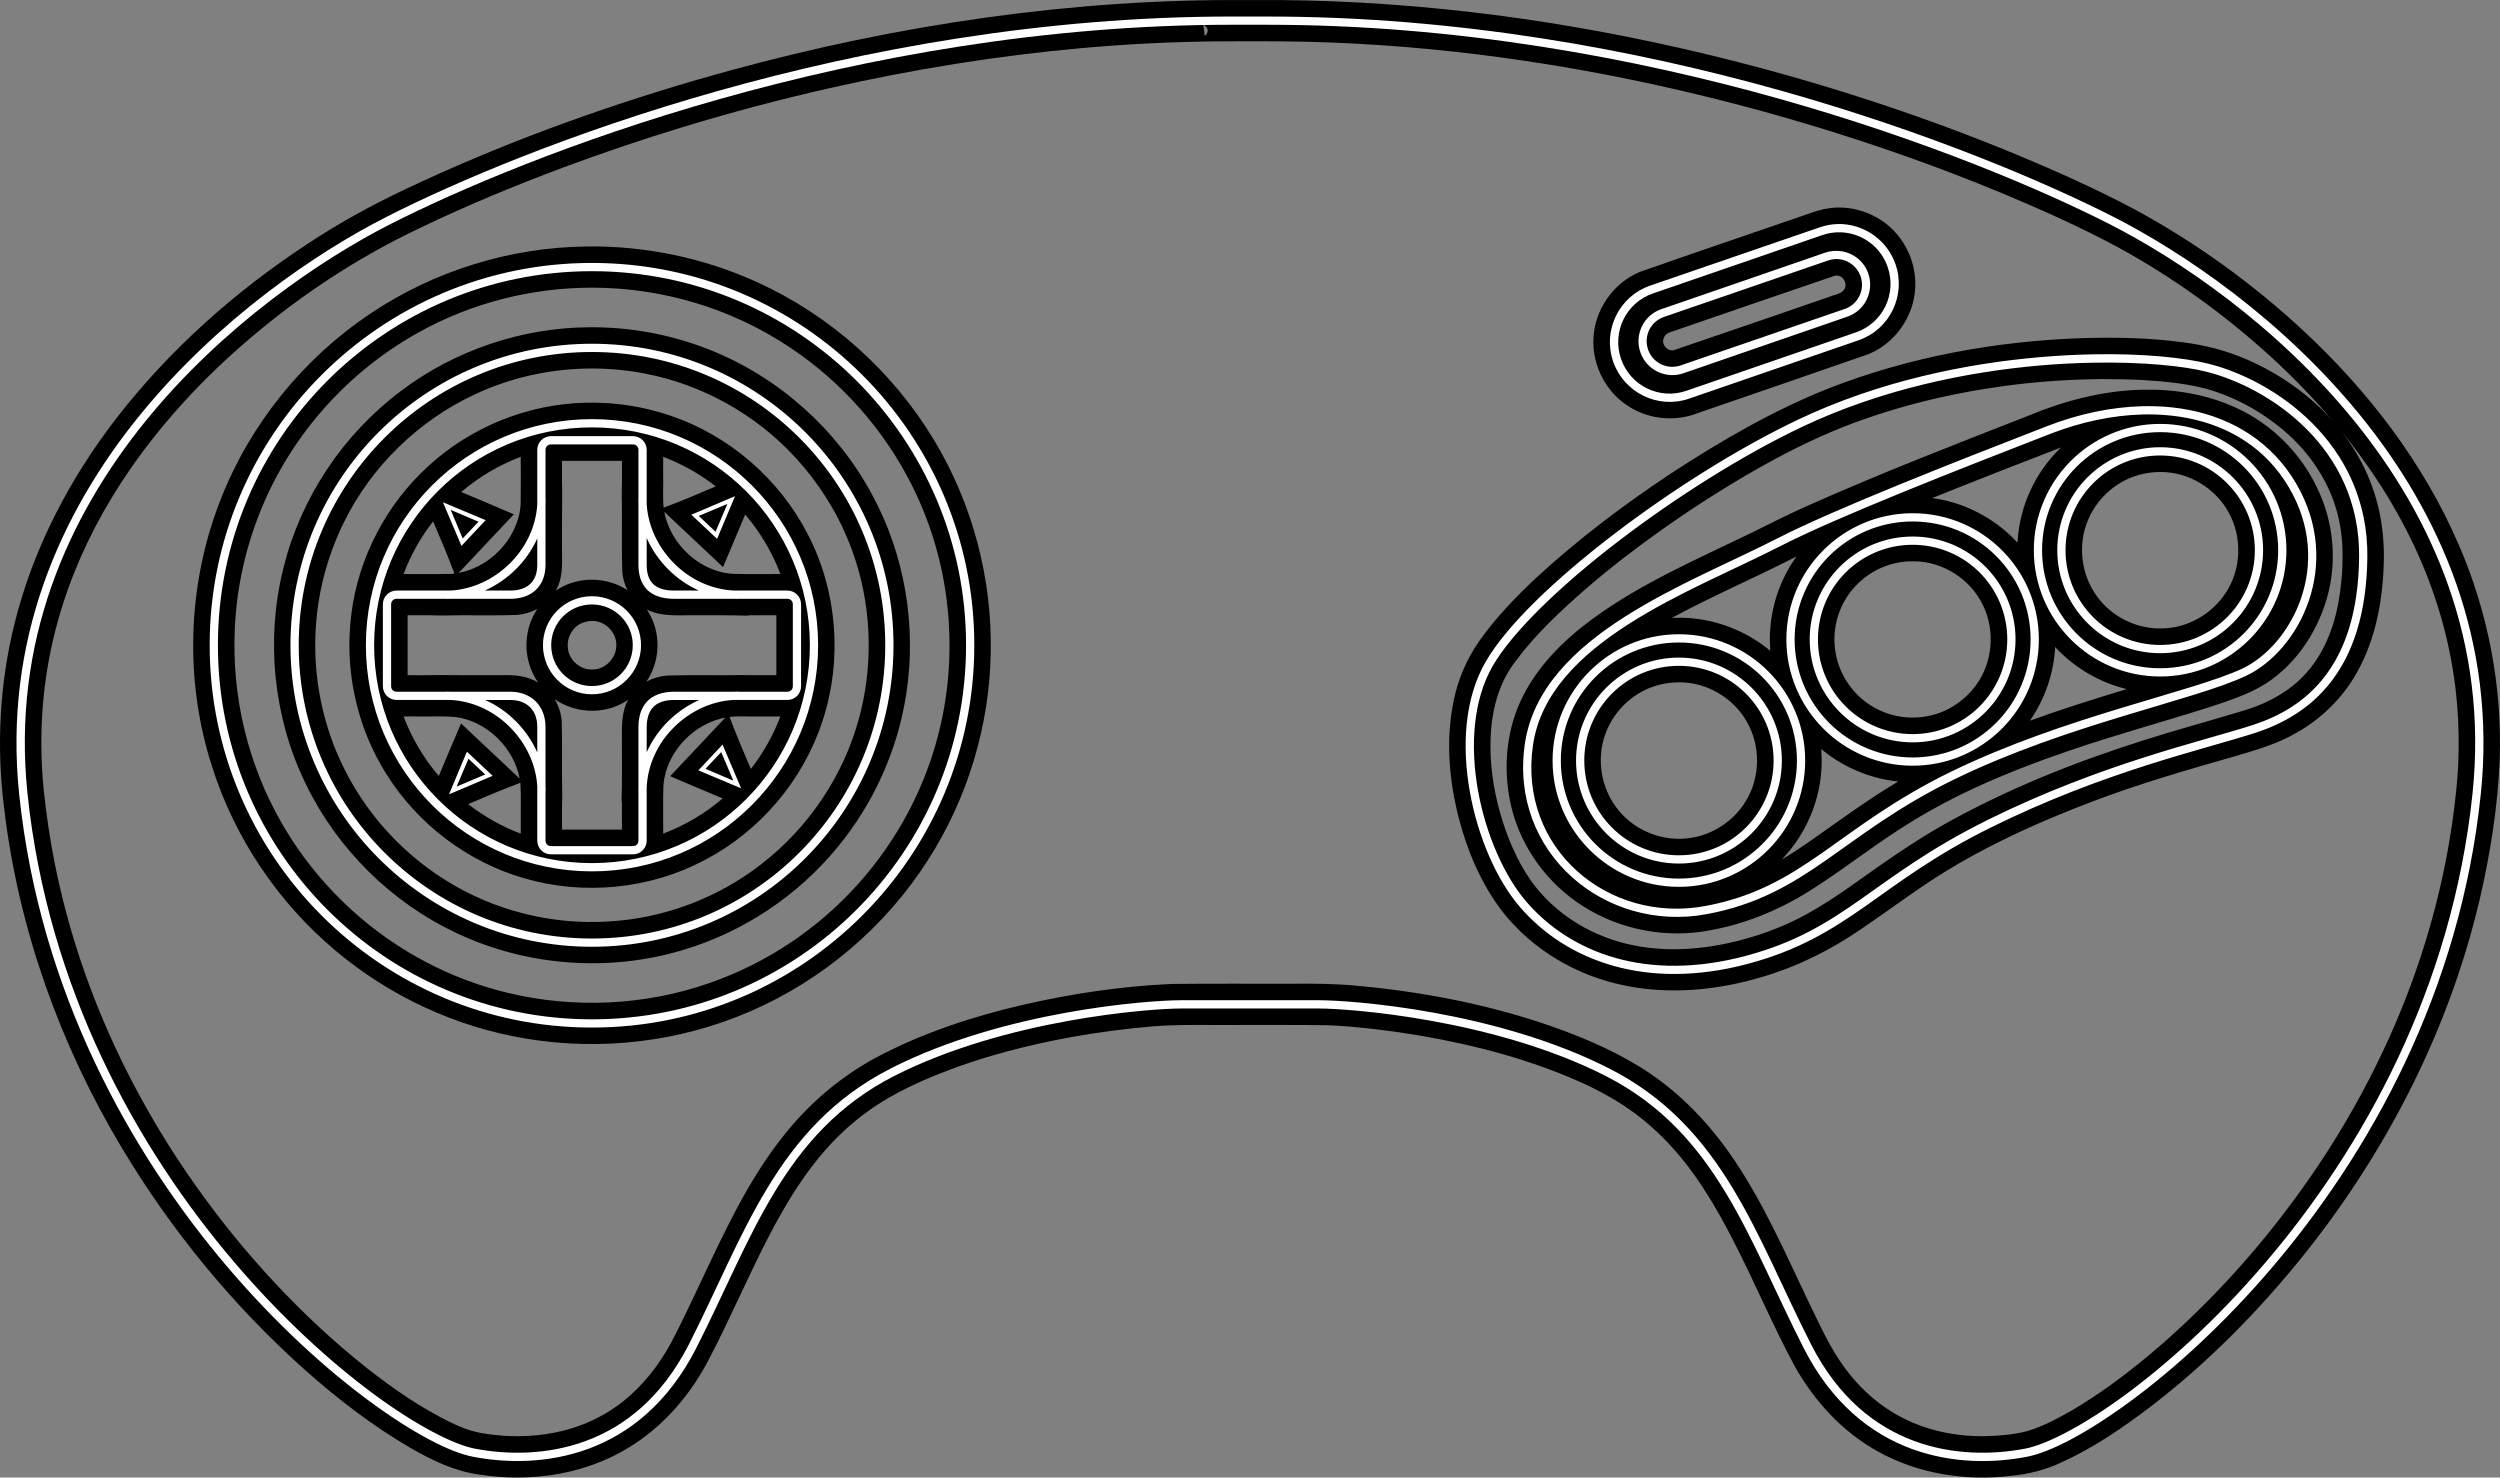<?xml version="1.0" encoding="UTF-8" standalone="no"?>
<!-- Generator: Adobe Illustrator 13.0.0, SVG Export Plug-In . SVG Version: 6.00 Build 14948)  -->

<svg
   version="1.1"
   id="Layer_3"
   x="0px"
   y="0px"
   width="606.192"
   height="358.272"
   viewBox="0 0 606.192 358.272"
   enable-background="new 0 0 598.189 350.26"
   xml:space="preserve"
   sodipodi:docname="controller.svg"
   inkscape:version="1.1.2 (0a00cf5339, 2022-02-04)"
   xmlns:inkscape="http://www.inkscape.org/namespaces/inkscape"
   xmlns:sodipodi="http://sodipodi.sourceforge.net/DTD/sodipodi-0.dtd"
   xmlns="http://www.w3.org/2000/svg"
   xmlns:svg="http://www.w3.org/2000/svg"
   xmlns:rdf="http://www.w3.org/1999/02/22-rdf-syntax-ns#"
   xmlns:cc="http://creativecommons.org/ns#"
   xmlns:dc="http://purl.org/dc/elements/1.1/"
   xmlns:ns="&amp;ns_sfw;"><rect x="0" y="0" width="606.192" height="358.272" fill="#808080" stroke="none"/><defs
   id="defs30" /><sodipodi:namedview
   id="namedview28"
   pagecolor="#ffffff"
   bordercolor="#666666"
   borderopacity="1.0"
   inkscape:pageshadow="2"
   inkscape:pageopacity="0.0"
   inkscape:pagecheckerboard="0"
   showgrid="false"
   fit-margin-top="0"
   fit-margin-left="0"
   fit-margin-right="0"
   fit-margin-bottom="0"
   inkscape:zoom="1.0263804"
   inkscape:cx="271.3419"
   inkscape:cy="63.816497"
   inkscape:window-width="1920"
   inkscape:window-height="996"
   inkscape:window-x="1920"
   inkscape:window-y="0"
   inkscape:window-maximized="1"
   inkscape:current-layer="Layer_3" />
<path
   id="path884"
   style="fill:#000000"
   d="M 294.781,0.027 C 252.177,0.487 209.778,7.516 168.902,19.381 144.621,26.475 120.78,35.196 97.92,46.054 89.827,49.898 81.959,54.228 74.491,59.183 56.947,70.711 41.031,84.864 28.164,101.488 16.804,116.216 8.008,133.081 3.529,151.187 c -3.649,14.622 -4.432,29.923 -2.516,44.862 3.442,29.049 13.488,57.186 28.505,82.245 12,20.062 27.011,38.337 44.455,53.906 7.928,7.039 16.377,13.549 25.554,18.884 5.221,3.015 10.8,5.71 16.844,6.483 11.464,1.765 23.602,0.241 33.879,-5.3 9.194,-4.927 16.499,-12.946 21.354,-22.111 3.083,-5.788 5.79,-11.77 8.62,-17.683 2.474,-5.242 4.96,-10.482 7.723,-15.58 0.554,-1.007 1.229,-2.242 1.859,-3.319 4.704,-8.219 10.447,-15.988 17.848,-21.981 0.743,-0.598 1.702,-1.351 2.561,-1.969 6.724,-4.904 14.448,-8.21 22.231,-11.034 3.825,-1.358 7.584,-2.518 11.526,-3.585 5.173,-1.397 10.466,-2.563 15.672,-3.512 6.627,-1.192 13.308,-2.085 20.02,-2.631 1.006,-0.065 2.282,-0.167 3.394,-0.211 5.293,-0.226 10.593,-0.071 15.889,-0.119 7.674,0.017 15.35,-0.047 23.022,0.063 3.817,0.15 7.865,0.533 11.758,0.988 3.569,0.421 7.213,0.947 10.671,1.541 13.484,2.319 26.842,5.846 39.335,11.497 6.071,2.769 11.871,6.233 16.832,10.723 0.947,0.825 2.012,1.878 2.796,2.646 7.223,7.244 12.49,16.134 17.109,25.189 5.081,9.913 9.386,20.211 14.663,30.024 4.756,8.492 11.585,15.971 20.151,20.712 9.827,5.503 21.471,7.278 32.585,5.921 4.055,-0.428 8.07,-1.396 11.765,-3.148 7.847,-3.505 14.973,-8.408 21.8,-13.58 13.994,-10.728 26.44,-23.394 37.447,-37.146 20.123,-25.234 35.143,-54.729 42.468,-86.227 2.524,-10.925 4.269,-22.059 4.763,-33.269 0.659,-17.898 -2.779,-35.915 -9.909,-52.341 C 587.655,112.259 574.213,94.765 558.421,80.105 546.174,68.727 532.502,58.874 517.817,50.886 508.41,45.858 498.651,41.521 488.811,37.418 462.45,26.517 435.13,17.973 407.323,11.635 373.398,3.945 338.624,-0.245 303.816,0.011 c -3.012,-0.002 -6.023,-0.011 -9.035,0.016 z M 292.035,6.15 c 0.653,0.373 1.055,1.182 0.631,1.878 -0.283,0.772 -0.732,0.782 -0.64,-0.102 -0.078,-0.619 -0.156,-1.238 -0.234,-1.857 0.081,0.027 0.161,0.053 0.242,0.08 z m 12.082,3.854 c 8.25,-0.017 16.429,0.125 24.645,0.581 8.034,0.425 15.99,1.086 24.026,1.971 14.078,1.544 28.221,3.802 42.093,6.635 23.029,4.713 45.719,11.068 67.873,18.921 7.535,2.684 15.271,5.65 22.699,8.739 9.551,3.986 19.018,8.216 28.136,13.124 13.364,7.289 25.786,16.28 37.039,26.523 5.335,4.884 10.385,10.082 15.052,15.608 -5.739,-6.461 -12.998,-11.525 -20.915,-14.956 -4.807,-2.088 -9.914,-3.431 -15.108,-4.1 -7.962,-1.107 -16.027,-1.287 -24.053,-1.087 -21.173,0.665 -42.351,4.463 -62.119,12.182 -13.526,5.367 -26.161,12.719 -38.319,20.661 -11.37,7.531 -22.293,15.779 -32.351,25 -5.202,4.854 -10.197,10.005 -14.277,15.854 -2.927,4.235 -4.985,9.052 -6.022,14.095 -2,9.391 -1.19,19.196 1.16,28.444 2.089,8.104 5.416,15.999 10.511,22.685 7.294,9.396 18.167,15.76 29.784,18.089 11.042,2.27 22.564,1.124 33.303,-2.081 8.572,-2.513 16.655,-6.547 24.001,-11.61 7.871,-5.314 15.401,-11.154 23.655,-15.885 10.181,-5.912 20.99,-10.669 31.974,-14.871 11.475,-4.379 23.277,-7.809 35.082,-11.166 5.074,-1.509 10.237,-2.962 14.835,-5.661 6.137,-3.445 11.331,-8.568 14.736,-14.738 4.57,-8.162 6.249,-17.616 6.464,-26.879 0.185,-7.425 -1.164,-14.924 -4.293,-21.681 -1.605,-3.503 -3.639,-6.806 -6.01,-9.842 7.964,9.809 14.744,20.631 19.654,32.289 4.529,10.731 7.482,22.348 8.42,34.038 0.401,4.758 0.473,9.542 0.27,14.312 -0.034,0.527 -0.078,1.502 -0.112,2.033 -0.408,6.002 -1.219,11.971 -2.236,17.898 -2.796,15.899 -7.68,31.591 -14.336,46.367 -4.073,9.068 -8.81,17.835 -14.104,26.248 -0.956,1.494 -2.024,3.162 -3.058,4.703 -10.601,15.855 -23.181,30.411 -37.489,43.031 -4.143,3.642 -8.541,7.179 -12.949,10.37 -3.081,2.19 -6.356,4.376 -9.539,6.236 -3.382,1.926 -6.862,3.769 -10.597,4.911 -3.475,0.918 -7.093,1.183 -10.674,1.254 -7.852,0.07 -15.806,-1.839 -22.478,-6.058 -4.153,-2.581 -7.753,-5.999 -10.708,-9.885 -0.511,-0.679 -1.174,-1.59 -1.705,-2.39 -3.118,-4.665 -5.371,-9.828 -7.83,-14.853 -5.769,-12.14 -11.205,-24.56 -18.982,-35.592 -5.916,-8.359 -13.316,-15.761 -22.116,-21.065 -7.168,-4.352 -14.979,-7.539 -22.903,-10.224 -14.777,-4.929 -30.189,-7.818 -45.689,-9.198 -5.085,-0.46 -10.193,-0.499 -15.295,-0.449 -9.727,0.022 -19.455,-0.059 -29.181,0.055 -12.103,0.529 -24.132,2.338 -35.935,5.032 -12.362,2.861 -24.539,6.869 -35.77,12.835 -8.714,4.721 -16.393,11.288 -22.507,19.081 -8.554,10.787 -14.32,23.391 -20.16,35.763 -2.294,4.839 -4.551,9.669 -7.026,14.377 -2.973,5.438 -6.875,10.431 -11.769,14.268 -0.411,0.323 -1.105,0.843 -1.647,1.218 -3.362,2.341 -7.105,4.123 -11.029,5.294 -0.457,0.128 -1.236,0.354 -1.831,0.497 -5.451,1.345 -11.147,1.606 -16.718,0.962 -0.373,-0.047 -1.19,-0.147 -1.73,-0.238 -2.426,-0.303 -4.783,-0.995 -7.009,-2.005 -0.358,-0.171 -1.072,-0.472 -1.561,-0.709 -7.271,-3.544 -13.971,-8.156 -20.316,-13.149 -1.966,-1.559 -4.046,-3.264 -6.007,-4.939 -15.234,-13.153 -28.657,-28.621 -39.774,-45.468 -2.097,-3.172 -4.119,-6.429 -6.008,-9.651 -4.622,-7.865 -8.78,-16.135 -12.304,-24.47 -3.15,-7.465 -5.864,-15.115 -8.078,-22.91 -0.255,-0.947 -0.566,-2.009 -0.819,-2.983 -1.057,-3.95 -1.98,-7.915 -2.795,-11.966 -1.163,-5.831 -2.066,-11.855 -2.682,-17.841 -0.136,-1.381 -0.255,-2.689 -0.333,-4.004 -0.829,-12.316 0.388,-24.774 3.667,-36.678 0.355,-1.269 0.791,-2.763 1.219,-4.107 3.311,-10.498 8.192,-20.47 14.172,-29.7 0.993,-1.516 2.119,-3.193 3.217,-4.735 5.879,-8.311 12.639,-15.979 19.977,-23.028 0.514,-0.49 1.261,-1.189 1.865,-1.76 1.189,-1.105 2.364,-2.169 3.532,-3.193 13.181,-11.641 27.931,-21.539 43.832,-29.069 11.311,-5.435 22.915,-10.247 34.666,-14.645 9.494,-3.536 19.263,-6.837 28.957,-9.795 11.823,-3.596 23.742,-6.779 35.816,-9.504 10.031,-2.276 20.184,-4.239 30.383,-5.868 10.142,-1.621 20.461,-2.926 30.744,-3.837 5.321,-0.477 10.595,-0.849 15.951,-1.129 2.969,-0.147 6.096,-0.278 9.056,-0.357 5.596,-0.178 11.195,-0.178 16.794,-0.174 z m 141.342,40.322 c -4.067,0.065 -7.779,1.919 -11.592,3.103 -12.077,4.168 -24.179,8.263 -36.232,12.496 -6.47,2.66 -11.046,9.289 -11.264,16.279 -0.308,6.617 3.254,13.255 8.978,16.606 4.895,2.978 11.182,3.446 16.487,1.297 13.719,-4.739 27.457,-9.422 41.158,-14.21 6.477,-2.591 11.097,-9.154 11.402,-16.118 0.403,-6.776 -3.271,-13.623 -9.2,-16.956 -2.933,-1.706 -6.342,-2.589 -9.736,-2.497 z m -303.152,9.438 C 123.815,59.958 105.417,65.612 90.038,75.891 73.523,86.853 60.498,102.993 53.353,121.49 c -7.954,20.455 -8.658,43.64 -1.894,64.524 5.505,17.263 16.024,32.87 29.914,44.501 13.065,11.007 29.09,18.479 45.949,21.285 18.368,3.115 37.635,0.845 54.715,-6.622 17.534,-7.606 32.7,-20.541 42.984,-36.651 9.572,-14.893 14.894,-32.468 15.206,-50.169 0.377,-18.06 -4.411,-36.206 -13.761,-51.671 C 216.443,90.004 201.291,76.447 183.559,68.408 170.667,62.537 156.47,59.572 142.307,59.763 Z m 303.111,7.049 c 1.707,0.042 2.761,2.358 1.564,3.631 -0.864,0.96 -2.261,1.009 -3.383,1.517 -12.6,4.319 -25.179,8.702 -37.796,12.965 -1.602,0.278 -3.092,-1.559 -2.346,-3.054 0.411,-1.086 1.597,-1.365 2.582,-1.68 12.966,-4.447 25.916,-8.948 38.897,-13.346 0.159,-0.031 0.321,-0.044 0.482,-0.033 z m -301.883,2.943 c 17.04,-0.032 34.058,5.095 48.198,14.616 12.471,8.336 22.718,19.962 29.423,33.381 0.264,0.543 0.682,1.377 0.984,2.045 8.925,18.975 10.522,41.231 4.543,61.318 -0.16,0.533 -0.444,1.45 -0.61,1.978 -0.397,1.219 -0.838,2.505 -1.248,3.596 -5.087,13.67 -13.699,26.004 -24.759,35.511 -0.358,0.304 -0.984,0.835 -1.456,1.223 -0.781,0.638 -1.723,1.389 -2.43,1.929 -0.757,0.583 -1.706,1.274 -2.371,1.76 -2.917,2.071 -5.958,3.967 -9.105,5.668 -1.002,0.535 -2.232,1.178 -3.347,1.71 -0.694,0.348 -1.456,0.681 -2.103,0.989 -2.299,1.042 -4.82,2.037 -7.092,2.84 -15.692,5.516 -32.976,6.318 -49.133,2.4 -0.945,-0.235 -2.152,-0.538 -3.189,-0.837 -4.71,-1.326 -9.302,-3.067 -13.716,-5.179 -0.644,-0.323 -1.576,-0.764 -2.318,-1.158 -0.858,-0.437 -1.711,-0.896 -2.623,-1.409 -13.11,-7.35 -24.251,-18.165 -31.995,-31.046 -0.226,-0.401 -0.652,-1.105 -0.948,-1.629 -8.177,-14.206 -12.099,-30.789 -11.302,-47.152 0.032,-0.485 0.063,-1.247 0.097,-1.731 0.376,-5.738 1.342,-11.435 2.848,-16.984 0.195,-0.682 0.469,-1.667 0.714,-2.458 0.401,-1.315 0.836,-2.636 1.269,-3.84 0.986,-2.779 2.164,-5.612 3.397,-8.181 1.107,-2.347 2.436,-4.794 3.695,-6.927 7.468,-12.572 18.17,-23.188 30.781,-30.584 0.388,-0.224 1.083,-0.625 1.597,-0.913 12.823,-7.186 27.506,-10.943 42.198,-10.935 z m -0.803,9.598 c -16.282,0.121 -32.47,5.596 -45.464,15.412 -14.066,10.525 -24.383,25.979 -28.568,43.054 -4.311,17.334 -2.426,36.166 5.422,52.23 7.633,15.811 20.83,28.857 36.747,36.275 16.927,7.969 36.794,9.432 54.706,4.035 14.598,-4.327 27.818,-13.122 37.475,-24.89 8.76,-10.605 14.626,-23.584 16.693,-37.19 2.555,-16.447 -0.331,-33.717 -8.284,-48.356 -8.476,-15.791 -22.625,-28.451 -39.283,-35.075 -9.331,-3.732 -19.397,-5.599 -29.445,-5.494 z m 0.811,9.996 c 3.257,-0.009 6.708,0.254 9.807,0.713 1.088,0.167 2.006,0.315 3.121,0.539 13.871,2.671 26.802,9.903 36.359,20.301 5.63,6.096 10.134,13.231 13.182,20.951 0.151,0.421 0.459,1.181 0.652,1.738 4.483,12.326 5.172,25.964 2.106,38.707 -0.101,0.364 -0.288,1.152 -0.432,1.677 -3.747,14.082 -12.314,26.784 -23.859,35.656 -10.535,8.179 -23.576,13.053 -36.891,13.806 -13.845,0.872 -27.941,-2.667 -39.67,-10.09 -11.714,-7.333 -21.087,-18.349 -26.363,-31.129 -3.777,-9.109 -5.52,-19.056 -5.047,-28.907 0.029,-0.435 0.055,-1.141 0.088,-1.559 0.249,-3.767 0.837,-7.508 1.722,-11.177 0.136,-0.518 0.345,-1.375 0.529,-2.018 0.954,-3.47 2.2,-6.857 3.69,-10.132 0.202,-0.413 0.541,-1.164 0.814,-1.698 6.672,-13.618 18.149,-24.784 31.905,-31.152 8.819,-4.135 18.555,-6.217 28.287,-6.226 z m 366.33,2.566 c 3.256,0.007 6.601,0.068 9.763,0.237 5.206,0.325 10.447,0.806 15.499,2.167 7.281,2.087 14.036,5.93 19.673,10.975 6.123,5.53 10.729,12.878 12.386,21.011 0.348,1.654 0.584,3.427 0.703,4.997 0.344,5.085 -0.039,10.214 -0.97,15.22 -1.298,6.798 -4.187,13.515 -9.311,18.306 -4.046,3.817 -9.185,6.275 -14.508,7.746 -7.822,2.39 -15.876,4.52 -23.717,7.052 -16.544,5.25 -32.754,11.744 -47.919,20.228 -7.992,4.516 -15.465,9.867 -22.94,15.176 -3.491,2.446 -7.065,4.785 -10.813,6.821 -0.436,0.231 -1.179,0.633 -1.746,0.911 -2.345,1.202 -4.782,2.214 -7.252,3.128 -0.53,0.191 -1.381,0.49 -2.037,0.706 -9.817,3.23 -20.456,4.695 -30.672,2.608 -9.862,-1.957 -19.082,-7.546 -24.906,-15.806 -3.387,-4.929 -5.717,-10.526 -7.359,-16.258 -1.684,-5.968 -2.561,-12.192 -2.311,-18.398 0.03,-0.572 0.077,-1.483 0.146,-2.18 0.497,-5.752 2.277,-11.505 5.825,-16.125 4.929,-6.672 11.051,-12.349 17.28,-17.784 5.841,-5.048 12.053,-9.803 18.303,-14.229 7.752,-5.491 15.776,-10.601 24.051,-15.268 1.089,-0.6 2.232,-1.242 3.38,-1.854 7.022,-3.777 14.359,-7.162 21.967,-9.79 9.354,-3.263 19.013,-5.618 28.789,-7.2 1.688,-0.27 3.458,-0.532 5.238,-0.771 7.694,-1.034 15.635,-1.561 23.457,-1.625 z m 9.494,2.584 c -9.378,0.228 -18.597,2.602 -27.231,6.186 -18.282,7.154 -36.607,14.233 -54.53,22.26 -4.381,1.959 -8.647,4.154 -12.951,6.272 -13.112,6.347 -26.635,12.166 -38.453,20.811 -7.222,5.303 -13.827,11.884 -17.58,20.135 -3.649,8.055 -4.173,17.359 -2.063,25.899 2.46,9.728 8.837,18.343 17.316,23.681 9.145,5.846 20.578,7.917 31.206,5.749 8.952,-1.659 17.452,-5.35 25.047,-10.332 8.02,-5.163 15.439,-11.127 23.612,-16.058 4.914,-3.036 10.152,-5.782 15.325,-8.158 7.252,-3.342 14.943,-6.281 22.516,-8.866 11.435,-3.933 23.118,-7.078 34.629,-10.769 4.529,-1.506 9.143,-2.998 13.206,-5.558 7.789,-5.056 13.089,-13.428 15.243,-22.379 1.964,-8.311 0.973,-17.269 -2.752,-24.953 -4.026,-8.565 -11.126,-15.654 -19.758,-19.559 -7.096,-3.278 -15,-4.556 -22.78,-4.361 z m -377.303,3.148 c -14.045,0.294 -27.898,5.873 -38.228,15.394 -10.148,9.251 -16.916,22.146 -18.63,35.782 -1.764,13.418 1.244,27.423 8.482,38.871 7.573,12.099 19.666,21.304 33.393,25.258 14.429,4.215 30.471,2.663 43.763,-4.388 13.435,-7.014 23.958,-19.407 28.626,-33.833 4.85,-14.746 3.571,-31.416 -3.609,-45.195 -6.879,-13.409 -19.093,-23.987 -33.39,-28.784 -6.549,-2.226 -13.492,-3.268 -20.406,-3.104 z m 357.271,11.258 c -5.77,5.711 -9.419,13.502 -10.06,21.599 -0.063,0.513 0.069,1.501 -0.485,0.635 -5.343,-5.592 -12.595,-9.358 -20.273,-10.371 10.357,-4.168 20.813,-8.249 31.248,-12.283 -0.143,0.14 -0.286,0.28 -0.43,0.42 z m -373.072,1.934 c 0.02,3.604 0.028,7.209 -0.008,10.812 0.007,1.319 -0.24,2.865 -0.649,4.212 -1.951,6.523 -7.697,11.776 -14.394,13.059 4.456,-4.743 8.916,-9.481 13.381,-14.215 -4.244,-1.823 -8.495,-3.627 -12.758,-5.404 4.271,-3.647 9.175,-6.55 14.428,-8.539 z m 35.238,0.199 c 0.589,0.243 1.062,0.425 1.548,0.648 3.746,1.632 7.288,3.737 10.507,6.254 -4.181,1.796 -8.374,3.565 -12.637,5.16 -0.261,-2.811 -0.03,-5.639 -0.117,-8.457 0.001,-1.29 0.015,-2.579 0.005,-3.869 0.231,0.088 0.462,0.176 0.693,0.264 z m -10.695,0.717 c -0.033,2.455 0.066,4.923 -0.049,7.371 -0.034,1.839 0.076,3.687 0.051,5.53 0.04,4.683 -0.092,9.371 0.081,14.05 0.151,1.528 0.571,3.032 1.266,4.402 -4.967,-3.276 -11.809,-3.408 -16.859,-0.234 -0.637,0.512 -0.499,0.215 -0.184,-0.32 1.63,-3.417 1.07,-7.293 1.162,-10.948 -0.017,-4.265 0.014,-8.533 0.046,-12.795 -0.105,-2.344 -0.013,-4.705 -0.044,-7.056 4.844,0 9.688,0 14.531,0 z m 373.025,2.689 c 6.746,-0.05 13.321,3.855 16.547,9.775 3.336,5.952 3.128,13.716 -0.626,19.432 -3.311,5.185 -9.241,8.604 -15.409,8.728 -6.093,0.207 -12.192,-2.725 -15.785,-7.659 -3.958,-5.289 -4.854,-12.691 -2.208,-18.753 2.345,-5.537 7.434,-9.842 13.34,-11.073 1.36,-0.3 2.749,-0.444 4.141,-0.45 z m -361.246,11.082 c 4.239,3.999 8.484,7.987 12.729,11.98 1.794,-4.249 3.6,-8.492 5.377,-12.748 3.646,4.272 6.555,9.172 8.541,14.426 -3.822,0 -7.647,0.058 -11.469,-0.035 -6.517,-0.381 -12.403,-4.815 -15.216,-10.608 -0.679,-1.409 -1.192,-2.903 -1.477,-4.443 0.505,0.476 1.01,0.952 1.516,1.428 z m -57.426,1.225 c 1.666,3.859 3.267,7.643 4.747,11.608 0.56,0.779 -0.047,0.841 -0.755,0.802 -3.767,0.08 -7.535,0.008 -11.303,0.027 1.729,-4.583 4.157,-8.903 7.174,-12.762 0.046,0.108 0.091,0.216 0.137,0.324 z m 330.262,8.443 c -4.541,6.416 -6.763,14.412 -6.184,22.251 0.19,0.831 -0.618,-0.291 -0.924,-0.384 -6.462,-5.033 -14.744,-7.687 -22.932,-7.232 9.885,-5.341 20.227,-9.769 30.223,-14.891 -0.061,0.085 -0.122,0.171 -0.184,0.256 z m 28.672,0.908 c 7.048,0.02 13.84,4.406 16.802,10.795 2.922,6.096 2.27,13.744 -1.73,19.211 -1.135,1.578 -2.516,2.978 -4.078,4.135 -0.296,0.224 -0.97,0.689 -1.436,0.973 -5.307,3.323 -12.285,3.696 -17.926,0.986 -5.585,-2.552 -9.708,-7.994 -10.654,-14.062 -1.057,-6.005 1.039,-12.452 5.463,-16.657 3.568,-3.528 8.543,-5.492 13.559,-5.381 z m -334,11.861 c -2.866,4.452 -3.207,10.338 -0.986,15.129 0.381,0.835 0.831,1.639 1.357,2.392 -2.659,-1.648 -5.873,-1.875 -8.922,-1.76 -5.212,0.01 -10.428,0.007 -15.638,-0.044 -2.348,0.105 -4.713,0.013 -7.067,0.044 0,-4.844 0,-9.688 0,-14.531 2.458,0.031 4.928,-0.063 7.379,0.047 1.857,0.034 3.723,-0.078 5.585,-0.05 4.572,-0.04 9.15,0.101 13.718,-0.088 1.671,-0.175 3.313,-0.665 4.791,-1.469 -0.072,0.109 -0.145,0.219 -0.217,0.328 z m 27.264,0.076 c 3.663,1.62 7.752,1.05 11.636,1.156 4.075,-0.004 8.15,-0.038 12.224,0.086 0.765,-0.216 1.594,-0.008 2.384,-0.09 1.548,0 3.096,0 4.643,0 0,4.844 0,9.689 0,14.533 -2.896,-0.002 -5.795,0.018 -8.686,-0.041 -5.94,0.131 -11.886,-0.074 -17.824,0.121 -1.74,0.151 -3.452,0.645 -4.994,1.467 3.203,-4.639 3.579,-11.022 0.962,-16.012 -0.251,-0.5 -0.535,-0.983 -0.835,-1.454 0.163,0.078 0.327,0.156 0.49,0.234 z m -13.508,2.535 c 3.175,0.073 5.905,3.127 5.572,6.299 -0.179,3.019 -2.959,5.636 -6.01,5.467 -2.808,-0.016 -5.422,-2.273 -5.698,-5.094 -0.381,-2.568 1.096,-5.29 3.543,-6.232 0.818,-0.335 1.711,-0.487 2.594,-0.439 z m 354.748,6.6 c 4.595,4.845 10.594,8.363 17.096,9.914 -7.882,2.388 -15.747,4.847 -23.484,7.672 3.627,-5.248 5.805,-11.505 6.115,-17.883 0.091,0.099 0.182,0.198 0.273,0.297 z m -91.455,8.27 c 6.631,-0.045 13.102,3.721 16.38,9.48 3.417,5.845 3.37,13.538 -0.196,19.307 -2.799,4.699 -7.907,8.114 -13.195,8.908 -6.518,1.115 -13.513,-1.513 -17.669,-6.661 -4.22,-5.07 -5.476,-12.4 -3.168,-18.582 2.142,-5.918 7.381,-10.632 13.554,-11.966 1.407,-0.331 2.851,-0.472 4.295,-0.486 z m -272.631,4.098 c 4.535,3.151 10.739,3.711 15.733,1.322 0.721,-0.332 1.411,-0.728 2.072,-1.168 -1.746,3.132 -1.526,6.823 -1.511,10.283 -0.015,4.71 0.059,9.422 -0.085,14.131 0.196,0.902 0.02,1.858 0.086,2.782 0,1.424 0,2.847 0,4.271 -4.844,0 -9.688,0 -14.531,0 0.02,-2.768 -0.054,-5.544 0.065,-8.305 -0.174,-6.023 0.057,-12.055 -0.139,-18.076 -0.158,-1.851 -0.755,-3.663 -1.71,-5.256 z m 44.826,4.168 c 3.295,0.045 6.59,0.003 9.885,0.018 -1.727,4.573 -4.155,8.879 -7.162,12.732 -1.815,-4.193 -3.549,-8.34 -5.152,-12.631 0.807,-0.084 1.618,-0.11 2.43,-0.119 z m -79.324,0.002 c 3.472,0.099 6.957,-0.139 10.42,0.144 7.641,1.032 14.145,7.402 15.58,14.94 -4.739,-4.46 -9.48,-8.917 -14.221,-13.375 -1.818,4.238 -3.622,8.482 -5.395,12.738 -3.641,-4.273 -6.552,-9.17 -8.537,-14.422 0.717,-0.007 1.435,-0.025 2.152,-0.025 z m 74.461,1.777 c -3.986,4.243 -7.978,8.481 -11.973,12.717 4.235,1.819 8.477,3.619 12.73,5.393 -4.266,3.645 -9.165,6.55 -14.414,8.535 -0.007,-3.796 -0.054,-7.593 0.03,-11.389 0.359,-6.444 4.676,-12.296 10.368,-15.157 1.473,-0.747 3.052,-1.284 4.673,-1.602 -0.471,0.501 -0.943,1.003 -1.414,1.504 z m 267.562,6.494 c 5.196,4.179 11.605,6.859 18.248,7.508 -7.481,4.43 -14.463,9.625 -21.578,14.605 -2.185,1.513 -4.403,2.98 -6.69,4.334 5.979,-6.193 9.559,-14.659 9.687,-23.28 0.02,-1.177 -0.008,-2.355 -0.105,-3.529 0.146,0.12 0.292,0.241 0.438,0.361 z m -315.838,7.98 c 0.173,3.371 0.03,6.75 0.076,10.124 -0.008,0.686 -0.008,1.372 -0.004,2.057 -4.576,-1.73 -8.89,-4.154 -12.744,-7.168 4.185,-1.798 8.383,-3.569 12.65,-5.164 l 0.014,0.099 z" /><path
   id="path3"
   d="m 298.778,4.005 c -91.93,0 -172.379,31.981 -204.969,48.531 -16.879,8.574 -41.049,24.857 -60.094,48.375 -19.045,23.514 -32.958,54.323 -29.063,91.713 5,47.998 27.069,87.064 50.563,114.66 11.747,13.795 23.846,24.717 34.375,32.471 10.529,7.754 19.426,12.372 25.094,13.469 8.126,1.572 18.219,1.684 28.031,-1.939 9.813,-3.622 19.294,-11.037 26.094,-24.375 13.446,-26.375 21.082,-52.288 48,-66 27.04,-13.775 62.088,-16.375 69.594,-16.375 h 33.375 c 7.507,0 42.555,2.601 69.594,16.375 l 0.189,0.102 c 26.761,13.738 34.398,39.594 47.812,65.904 6.8,13.338 16.281,20.753 26.094,24.375 9.813,3.622 19.905,3.512 28.031,1.939 5.667,-1.097 14.564,-5.715 25.094,-13.469 10.53,-7.754 22.628,-18.675 34.375,-32.471 23.495,-27.592 45.562,-66.656 50.562,-114.658 3.895,-37.392 -10.018,-68.202 -29.062,-91.721 C 553.427,77.398 529.257,61.116 512.387,52.542 479.797,35.993 399.348,4.011 307.418,4.011 h -8.625 z m 0.01,1.996 -0.01,0.004 h 8.625 c 91.467,0 171.74,31.894 204.061,48.312 16.654,8.459 40.661,24.618 59.469,47.844 18.809,23.225 32.428,53.457 28.596,90.25 -4.949,47.506 -26.803,86.241 -50.096,113.59 -11.646,13.676 -23.635,24.502 -34.029,32.156 -10.396,7.656 -19.279,12.126 -24.281,13.094 -7.844,1.518 -17.591,1.619 -26.969,-1.844 -9.378,-3.461 -18.405,-10.47 -25,-23.406 -13.343,-26.171 -21.187,-52.769 -48.875,-66.875 -27.567,-14.043 -62.55,-16.594 -70.5,-16.594 h -33.375 c -7.947,0 -42.907,2.535 -70.469,16.562 l -0.031,0.031 c -27.69,14.105 -35.533,40.704 -48.875,66.875 -6.595,12.938 -15.622,19.945 -25,23.406 -9.377,3.461 -19.125,3.361 -26.969,1.844 -4.99,-0.971 -13.874,-5.439 -24.27,-13.09 -10.395,-7.66 -22.385,-18.48 -34.031,-32.16 -23.291,-27.35 -45.145,-66.09 -50.094,-113.59 -3.833,-36.8 9.786,-67.03 28.594,-90.254 18.808,-23.225 42.815,-39.384 59.469,-47.844 C 127.058,37.895 207.317,6.001 298.787,6.001 Z M 445.492,54.326 c -1.421,0.049 -2.855,0.317 -4.271,0.805 l -41.102,14.125 c -7.55,2.6 -11.569,10.855 -8.969,18.406 2.602,7.551 10.855,11.602 18.406,9 l 41.1,-14.156 c 7.55,-2.601 11.571,-10.855 8.971,-18.406 -1.95,-5.662 -7.09,-9.362 -12.719,-9.75 -0.469,-0.032 -0.942,-0.04 -1.416,-0.023 z m 0.072,2 c 0.408,-0.012 0.815,-0.004 1.219,0.023 4.854,0.329 9.251,3.51 10.938,8.406 2.249,6.529 -1.19,13.595 -7.719,15.844 l -41.09,14.156 c -6.529,2.25 -13.595,-1.189 -15.844,-7.719 -2.249,-6.53 1.191,-13.627 7.719,-15.875 l 41.09,-14.156 c 1.224,-0.421 2.463,-0.642 3.688,-0.68 z m -0.533,4.504 c -0.813,0.018 -1.642,0.15 -2.443,0.426 l -39.779,13.719 c -4.277,1.473 -6.537,6.16 -5.062,10.438 1.473,4.278 6.16,6.57 10.438,5.096 l 39.75,-13.721 c 4.277,-1.473 6.566,-6.16 5.094,-10.438 -1.105,-3.208 -3.995,-5.278 -7.188,-5.5 h -0.002 c -0.266,-0.018 -0.536,-0.025 -0.807,-0.02 z m 0.055,1.979 c 0.199,-0.008 0.398,-0.003 0.596,0.01 2.416,0.163 4.627,1.746 5.469,4.188 1.121,3.256 -0.588,6.785 -3.844,7.906 l -39.781,13.688 c -3.255,1.122 -6.785,-0.587 -7.906,-3.844 -1.121,-3.255 0.591,-6.785 3.846,-7.906 l 39.791,-13.688 c 0.61,-0.21 1.222,-0.33 1.83,-0.354 z m -301.559,0.947 c -51.187,0 -92.688,41.501 -92.688,92.687 0,51.186 41.502,92.719 92.688,92.719 51.186,0 92.719,-41.533 92.719,-92.719 0,-51.186 -41.533,-92.687 -92.719,-92.687 z m 0,2 c 50.104,0 90.719,40.582 90.719,90.687 0,50.105 -40.614,90.719 -90.719,90.719 -50.105,0 -90.688,-40.614 -90.688,-90.719 0,-50.105 40.583,-90.687 90.688,-90.687 z m 0,17.594 c -40.373,0 -73.094,32.72 -73.094,73.094 0,40.373 32.72,73.125 73.094,73.125 40.373,0 73.125,-32.753 73.125,-73.125 0,-40.373 -32.752,-73.094 -73.125,-73.094 z m 0,2 c 39.293,0 71.125,31.801 71.125,71.094 0,39.293 -31.832,71.125 -71.125,71.125 -39.293,0 -71.094,-31.832 -71.094,-71.125 0,-39.293 31.801,-71.094 71.094,-71.094 z m 364,0.562 c -4.069,0.077 -8.397,0.298 -12.906,0.688 -18.037,1.553 -38.999,5.863 -58.375,15.031 -14.463,6.843 -30.896,17.178 -45,27.969 -14.104,10.79 -25.868,21.996 -31,30.844 -5.152,8.884 -5.804,20.511 -3.844,31.531 1.96,11.021 6.522,21.449 12.189,28 11.238,12.996 30.593,20.325 55.279,13.719 12.328,-3.299 20.222,-8.209 28.406,-13.938 8.184,-5.729 16.672,-12.296 30.5,-19.125 27.706,-13.682 51.272,-18.779 64.094,-22.938 6.48,-2.103 13.214,-5.741 18.346,-12.375 5.13,-6.635 8.639,-16.227 8.812,-30.125 0.175,-14.02 -5.654,-24.874 -13.404,-32.625 -7.751,-7.751 -17.389,-12.441 -25.125,-14.375 -5.822,-1.457 -15.765,-2.513 -27.973,-2.281 z m 0.065,2.031 c 12.094,-0.219 21.893,0.808 27.404,2.188 7.374,1.843 16.773,6.397 24.221,13.844 7.446,7.447 12.979,17.729 12.811,31.188 -0.169,13.577 -3.545,22.694 -8.375,28.939 -4.829,6.245 -11.147,9.666 -17.375,11.688 -12.568,4.075 -36.359,9.237 -64.219,22.969 l -0.156,0.094 c -13.991,6.91 -22.652,13.56 -30.781,19.25 -8.13,5.691 -15.693,10.431 -27.75,13.656 -24.083,6.445 -42.508,-0.675 -53.25,-13.096 -5.323,-6.155 -9.846,-16.327 -11.75,-27.029 -1.903,-10.701 -1.211,-21.901 3.596,-30.189 4.828,-8.324 16.502,-19.541 30.5,-30.25 13.998,-10.709 30.337,-20.989 44.625,-27.75 19.09,-9.034 39.866,-13.306 57.719,-14.844 4.462,-0.384 8.75,-0.582 12.781,-0.656 z m 11.826,10.557 c -7.518,0.196 -15.372,1.849 -23.02,4.818 -23.014,8.93 -51.827,20.257 -65.344,27.189 -10.751,5.514 -25.026,11.353 -37.156,19.094 -12.13,7.741 -22.206,17.45 -24.156,30.75 -3.87,26.396 19.446,45.889 44.096,41.311 12.195,-2.265 20.464,-7.176 29,-13.125 8.536,-5.949 17.385,-12.91 31.029,-19.561 13.657,-6.658 28.184,-11.456 40.875,-15.314 12.69,-3.858 23.489,-6.777 29.846,-9.779 6.485,-3.063 12.376,-9.777 15.25,-18.221 2.874,-8.444 2.689,-18.633 -3.125,-28.5 -5.816,-9.871 -15.142,-15.644 -25.846,-17.75 -2.676,-0.526 -5.427,-0.82 -8.25,-0.906 -1.059,-0.032 -2.125,-0.034 -3.199,-0.006 z m 0.053,2.002 c 1.036,-0.028 2.066,-0.027 3.086,0.004 2.721,0.081 5.375,0.371 7.938,0.875 10.246,2.016 18.983,7.418 24.5,16.781 5.519,9.366 5.677,18.919 2.969,26.875 -2.708,7.956 -8.341,14.287 -14.219,17.062 -6.007,2.837 -16.838,5.756 -29.562,9.625 -12.724,3.869 -27.369,8.7 -41.189,15.438 -13.833,6.744 -22.849,13.851 -31.312,19.75 -8.465,5.9 -16.373,10.582 -28.219,12.781 -23.433,4.352 -45.433,-13.91 -41.75,-39.031 1.827,-12.458 11.336,-21.771 23.25,-29.375 11.914,-7.603 26.122,-13.421 37,-19 13.272,-6.807 42.181,-18.166 65.188,-27.094 7.453,-2.892 15.068,-4.498 22.322,-4.691 z m -375.943,1.129 c -30.273,0 -54.813,24.541 -54.813,54.812 0,30.273 24.54,54.842 54.813,54.842 30.273,0 54.844,-24.569 54.844,-54.842 0,-30.273 -24.571,-54.812 -54.844,-54.812 z m 380.25,1.156 c -16.901,0 -30.625,13.724 -30.625,30.625 0,16.901 13.724,30.625 30.625,30.625 16.9,0 30.625,-13.724 30.625,-30.625 0,-16.901 -13.724,-30.625 -30.625,-30.625 z m -380.25,0.844 c 29.192,0 52.844,23.622 52.844,52.812 0,29.192 -23.652,52.842 -52.844,52.842 -29.192,0 -52.813,-23.65 -52.813,-52.842 0,-29.192 23.622,-52.812 52.813,-52.812 z m 380.25,1.156 c 15.819,0 28.625,12.805 28.625,28.625 0,15.82 -12.806,28.625 -28.625,28.625 -15.82,0 -28.625,-12.805 -28.625,-28.625 0,-15.82 12.805,-28.625 28.625,-28.625 z m -390.189,0.969 c -1.82,0 -3.312,1.49 -3.312,3.312 v 13.158 c -0.631,11.298 -10.392,20.392 -21.025,20.967 H 96.151 c -1.821,0 -3.312,1.493 -3.312,3.314 v 19.904 c 0,1.821 1.492,3.314 3.312,3.314 h 13.146 c 11.265,0.617 20.34,10.311 20.979,20.906 v 13.219 c 0,1.821 1.492,3.312 3.312,3.312 h 19.906 c 1.82,0 3.312,-1.492 3.312,-3.312 v -12.852 c 0.469,-11.431 10.291,-20.681 21.012,-21.273 h 13.113 c 1.821,0 3.312,-1.492 3.312,-3.312 v -19.906 c 0,-1.82 -1.492,-3.312 -3.312,-3.312 h -12.922 c -11.407,-0.508 -20.624,-10.326 -21.203,-21.033 v -13.094 c 0,-1.821 -1.494,-3.312 -3.314,-3.312 z m 0,2 h 19.906 c 0.74,0 1.312,0.571 1.312,1.312 v 12.027 h -0.029 c 0,0.367 0.011,0.734 0.029,1.1 v 14.748 c 0,2.366 0.584,4.466 2.031,5.969 1.447,1.502 3.666,2.281 6.625,2.281 h 14.445 c 0.34,0.015 0.681,0.027 1.025,0.027 v -0.027 h 11.998 c 0.741,0 1.312,0.574 1.312,1.314 v 19.904 c 0,0.739 -0.572,1.314 -1.312,1.314 h -12.023 v -0.031 c -0.392,0 -0.784,0.01 -1.174,0.031 h -14.303 c -2.893,0 -5.15,0.865 -6.594,2.438 -1.443,1.572 -2.031,3.751 -2.031,6.188 v 14.621 c -0.011,0.292 -0.023,0.584 -0.023,0.879 h 0.023 v 12 c 0,0.742 -0.571,1.312 -1.312,1.312 h -19.906 c -0.74,0 -1.312,-0.571 -1.312,-1.312 v -12.031 h 0.039 c 0,-0.425 -0.015,-0.849 -0.039,-1.271 V 176.259 c 0,-2.557 -0.878,-4.722 -2.406,-6.221 -1.528,-1.499 -3.68,-2.312 -6.125,-2.312 h -14.414 c -0.388,-0.02 -0.779,-0.031 -1.172,-0.031 v 0.031 H 96.151 c -0.738,0 -1.312,-0.573 -1.312,-1.312 v -19.906 c 0,-0.739 0.573,-1.312 1.312,-1.312 h 12.033 v 0.027 c 0.343,0 0.686,-0.011 1.027,-0.027 h 14.533 c 2.545,0 4.707,-0.741 6.219,-2.188 1.511,-1.446 2.312,-3.544 2.312,-6.064 v -14.631 c 0.022,-0.413 0.033,-0.828 0.033,-1.246 h -0.033 v -11.998 c 0,-0.742 0.574,-1.313 1.312,-1.312 z m 390.189,0.689 c -13.771,0 -24.938,11.198 -24.938,24.969 0,13.771 11.166,24.971 24.938,24.971 13.771,0 24.969,-11.2 24.969,-24.971 0,-13.771 -11.198,-24.969 -24.969,-24.969 z m 0,2 c 12.689,0 22.969,10.279 22.969,22.969 0,12.69 -10.279,22.971 -22.969,22.971 -12.69,0 -22.938,-10.281 -22.938,-22.971 0,-12.69 10.246,-22.969 22.938,-22.969 z m -345.559,9.871 -1.125,0.469 -8.75,3.719 -0.719,0.281 0.562,0.531 5.156,4.844 0.531,0.5 0.279,-0.656 3.596,-8.562 z m -70.811,1.469 0.469,1.125 3.719,8.75 0.281,0.721 0.531,-0.564 4.844,-5.156 0.5,-0.529 -0.656,-0.281 -8.562,-3.594 z m 68.967,0.406 -2.875,6.75 -4.064,-3.844 z m -67.092,1.438 6.75,2.875 -3.844,4.062 z m 354.494,0.816 c -16.9,0 -30.625,13.694 -30.625,30.594 0,16.9 13.725,30.625 30.625,30.625 16.899,0 30.594,-13.726 30.594,-30.625 0,-16.899 -13.694,-30.594 -30.594,-30.594 z m 0,2 c 15.818,0 28.594,12.774 28.594,28.594 0,15.819 -12.774,28.625 -28.594,28.625 -15.82,0 -28.625,-12.807 -28.625,-28.625 0,-15.818 12.806,-28.594 28.625,-28.594 z m 0,3.65 c -13.771,0 -24.969,11.166 -24.969,24.938 0,13.771 11.197,24.969 24.969,24.969 13.771,0 24.939,-11.198 24.939,-24.969 0,-13.771 -11.168,-24.938 -24.939,-24.938 z m -306.971,0.361 c 2.465,5.555 7.005,10.216 12.666,12.738 h -6.01 c -2.622,0 -4.208,-0.67 -5.188,-1.688 -0.979,-1.016 -1.469,-2.508 -1.469,-4.564 z m -26.531,0.088 v 6.398 c 0,2.118 -0.623,3.606 -1.688,4.625 -1.065,1.019 -2.669,1.625 -4.846,1.625 h -6.199 c 5.549,-2.462 10.209,-6.995 12.732,-12.648 z m 333.502,1.551 c 12.689,0 22.939,10.246 22.939,22.938 0,12.69 -10.248,22.969 -22.939,22.969 -12.691,0 -22.969,-10.279 -22.969,-22.969 0,-12.69 10.279,-22.938 22.969,-22.938 z m -320.25,12.471 c -6.563,0 -11.875,5.312 -11.875,11.875 0,6.563 5.312,11.906 11.875,11.906 6.563,0 11.906,-5.343 11.906,-11.906 0,-6.563 -5.343,-11.875 -11.906,-11.875 z m 0,2 c 5.482,0 9.906,4.393 9.906,9.875 0,5.482 -4.424,9.906 -9.906,9.906 -5.482,0 -9.875,-4.424 -9.875,-9.906 0,-5.482 4.393,-9.875 9.875,-9.875 z m 263.561,7.219 c -16.9,0 -30.625,13.725 -30.625,30.625 0,16.899 13.725,30.625 30.625,30.625 16.9,0 30.625,-13.726 30.625,-30.625 0,-16.9 -13.725,-30.625 -30.625,-30.625 z m 0,2 c 15.819,0 28.625,12.806 28.625,28.625 0,15.818 -12.806,28.625 -28.625,28.625 -15.818,0 -28.625,-12.807 -28.625,-28.625 0,-15.819 12.806,-28.625 28.625,-28.625 z m 0,3.66 c -13.77,0 -24.938,11.198 -24.938,24.969 0,13.77 11.166,24.971 24.938,24.971 13.771,0 24.969,-11.2 24.969,-24.971 0,-13.771 -11.198,-24.969 -24.969,-24.969 z m 0,2 c 12.69,0 22.969,10.279 22.969,22.969 0,12.689 -10.278,22.971 -22.969,22.971 -12.689,0 -22.938,-10.281 -22.938,-22.971 0,-12.69 10.248,-22.969 22.938,-22.969 z m -289.455,8.281 h 6.111 c 2.021,0 3.638,0.628 4.75,1.719 1.112,1.091 1.781,2.689 1.781,4.812 v 6.18 c -2.465,-5.541 -6.995,-10.191 -12.643,-12.711 z m 45.799,0 h 6.111 c -5.554,2.466 -10.215,7.006 -12.736,12.668 v -6.043 c 0,-2.115 0.527,-3.75 1.531,-4.844 1.003,-1.094 2.577,-1.781 5.094,-1.781 z m 11.787,10.809 -0.531,0.564 -4.844,5.156 -0.5,0.529 0.656,0.281 8.562,3.594 1.125,0.471 -0.469,-1.125 -3.719,-8.75 z m -62,1.721 -0.281,0.656 -3.594,8.562 -0.469,1.125 1.125,-0.469 8.75,-3.719 0.719,-0.281 -0.564,-0.531 -5.154,-4.844 z m 61.656,0.094 2.938,6.938 -6.75,-2.875 z m -61.281,1.625 4.062,3.812 -6.938,2.939 z"
   style="fill:#ffffff" />























</svg>
